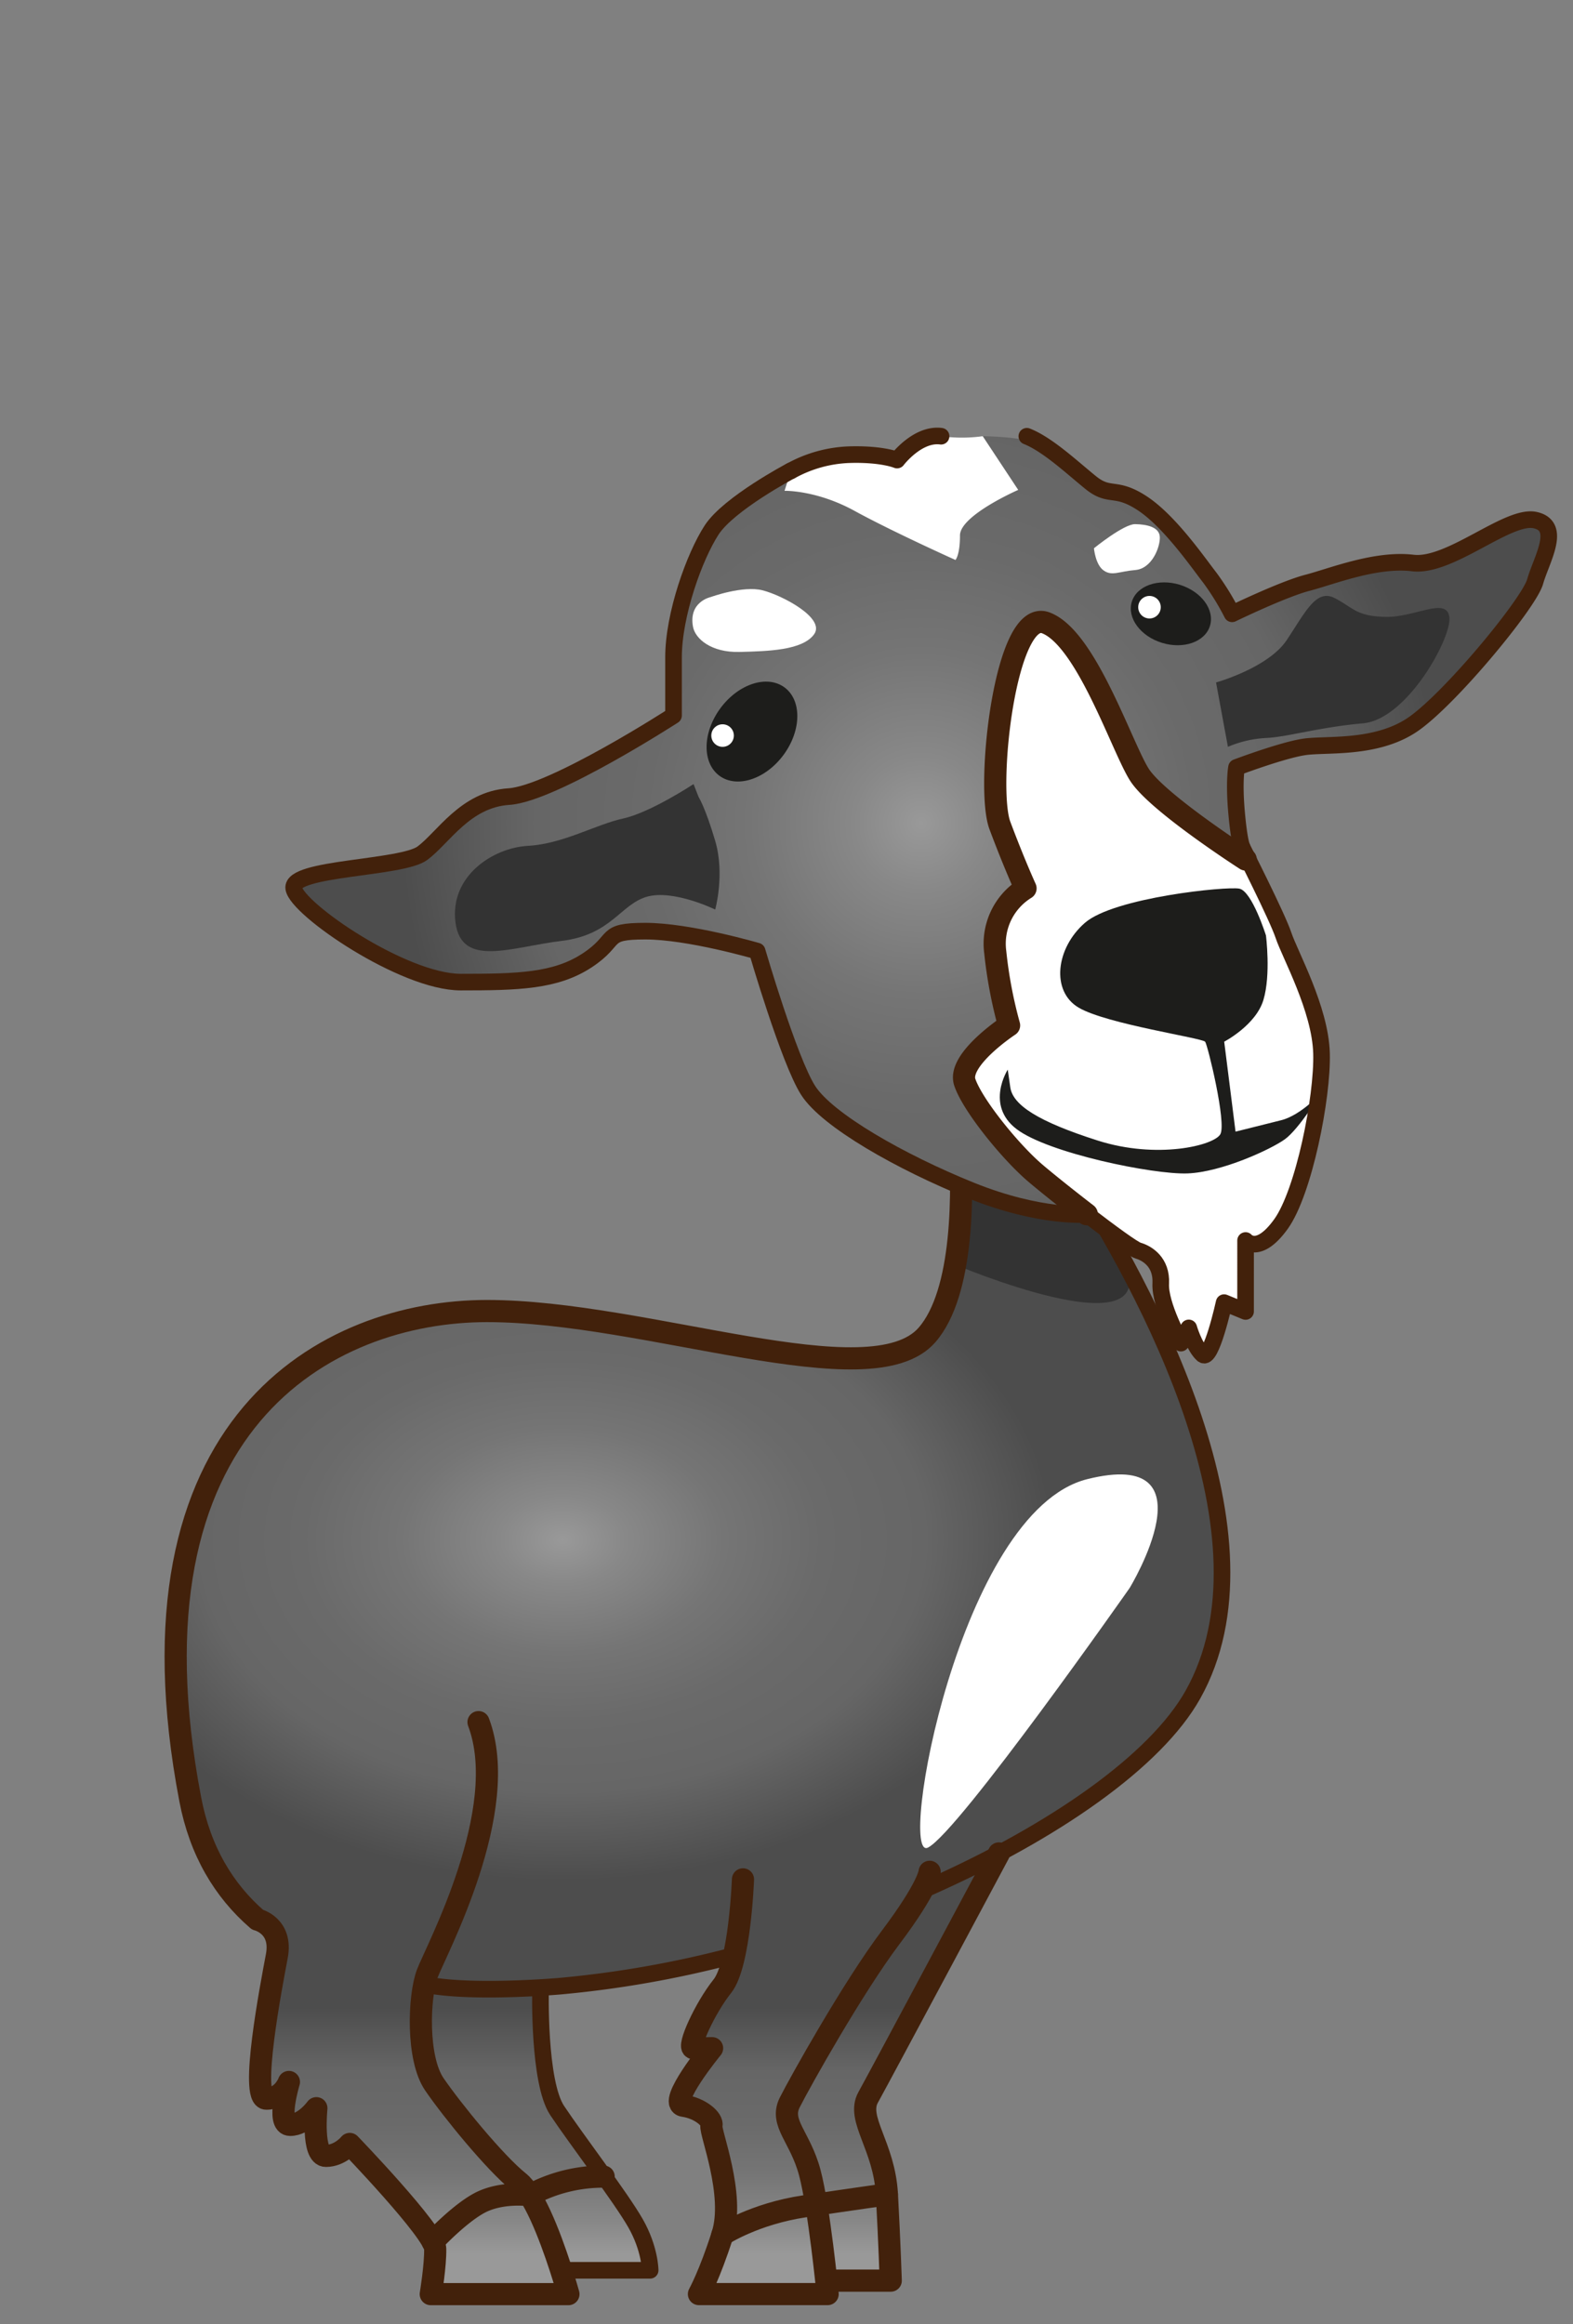 <svg id="ChivaAIRBaseColor4" xmlns="http://www.w3.org/2000/svg" xmlns:xlink="http://www.w3.org/1999/xlink" viewBox="0 0 660 975"><rect x="0" y="0" width="660" height="975" fill="#808080" stroke="none"/><defs><style>.cls-1{fill:url(#Degradado_sin_nombre_52);}.cls-2{fill:url(#Degradado_sin_nombre_52-2);}.cls-3{fill:url(#Nueva_muestra_de_degradado_12);}.cls-4{fill:#333;}.cls-5{fill:#fff;}.cls-6,.cls-7{fill:none;stroke:#42210b;stroke-linecap:round;stroke-linejoin:round;}.cls-6{stroke-width:9.3px;}.cls-7{stroke-width:6.97px;}.cls-8{fill:url(#Nueva_muestra_de_degradado_12-2);}.cls-9{fill:#1d1d1b;}</style><linearGradient id="Degradado_sin_nombre_52" x1="190.95" y1="945.88" x2="190.95" y2="842.24" gradientUnits="userSpaceOnUse"><stop offset="0" stop-color="#999"/><stop offset="0.13" stop-color="#888"/><stop offset="0.33" stop-color="#757575"/><stop offset="0.53" stop-color="#6a6a6a"/><stop offset="0.74" stop-color="#666"/><stop offset="1" stop-color="#4d4d4d"/></linearGradient><linearGradient id="Degradado_sin_nombre_52-2" x1="352.93" y1="945.88" x2="352.93" y2="842.24" xlink:href="#Degradado_sin_nombre_52"/><radialGradient id="Nueva_muestra_de_degradado_12" cx="140.04" cy="624.85" r="223.44" gradientTransform="matrix(-0.92, 0, 0, 0.64, 364.88, 246.15)" xlink:href="#Degradado_sin_nombre_52"/><radialGradient id="Nueva_muestra_de_degradado_12-2" cx="-23.46" cy="298.22" r="237.35" gradientTransform="matrix(-0.92, 0, 0, 0.92, 364.88, 70.96)" xlink:href="#Degradado_sin_nombre_52"/></defs><path class="cls-1" d="M118.24,798.92s-9.17,73.92-9.09,74.46,9.09,11.42,9.09,11.42l14.21,8.66,4.29,11,11.35-3.6,33.48,39.72-.83,21.88H238.5v-10h34.24l-7.45-21.95-32.92-47.55-9.13-51Z"/><polygon class="cls-2" points="308.24 813.92 293.22 856.25 286.74 883.42 299.17 895.86 304.44 930.22 293.22 962.42 373.74 956.76 373.74 911.25 363.39 888.17 419.13 775.3 308.24 813.92"/><path class="cls-3" d="M426.09,457.75S551.6,620,500.5,711s-390.42,201.86-420.66,44S137.34,550,204.34,550s161.08,36.95,184.59,10.08S400,450.34,400,450.34Z"/><path class="cls-4" d="M426.09,457.75s32.4,36.55,46.34,72.79-71.67,0-71.67,0,6.63-46.84.76-67.45S426.09,457.75,426.09,457.75Z"/><path class="cls-5" d="M474,666.15s35.92-59.06-17.83-45.62S376.4,781.79,389.39,775.07,474,666.15,474,666.15Z"/><path class="cls-6" d="M311.74,788.42s-1.31,35.64-8.65,44.82-14.89,25.86-12.12,26,7.81,0,7.81,0-19,23.16-12,24.16,12.45,5.73,11.73,8.36,10,28.84,4.62,45.74-9.87,24.9-9.87,24.9h54s-3.5-36-7.5-51S327,890.64,331.37,882s26.36-48,42.37-69.29,16.32-27.46,16.32-27.46"/><path class="cls-6" d="M419.13,777.54s-49.89,93.38-54.89,102.38,6.79,20.33,7.89,40.67,1.61,36.17,1.61,36.17h-26.5"/><path class="cls-7" d="M226.79,834.5s-1,38.92,7,50.92,26.69,36.45,32.84,47.22,6.16,19.78,6.16,19.78H238.5"/><path class="cls-6" d="M181.57,940.54s12.17-13.12,21.17-17.12,19.54-2.49,19.54-2.49a64.46,64.46,0,0,1,31-7.81"/><path class="cls-6" d="M303.09,937.52s13.42-8.81,34.54-11.95,34.5-5,34.5-5"/><path class="cls-6" d="M402.42,473.61c1.89,26.59,2,68.71-13.49,86.45C365.42,586.93,271.34,550,204.34,550S49.61,597,79.84,754.92c4.13,21.57,14,38.13,28.18,50.4,0,0,10.55,2.46,8.13,15.28s-11.41,59.82-4.41,59.82,9.48-7,9.48-7-5.48,18,.52,18,11-7,11-7-2,20,4,20,10-5,10-5,35.72,37.05,35.86,44-1.86,19-1.86,19H238.5s-5.21-18.89-11.75-33.08c-2.86-6.19-6-11.49-9-13.92-10-8-28-30.08-35.49-41s-6.56-36.86-3-46.41,35.52-68.55,21.52-105.55"/><path class="cls-7" d="M306.92,820.6a441.52,441.52,0,0,1-72.09,12.64s-32.17,2.82-52.13,0"/><path class="cls-7" d="M448.43,489.91c33.49,52,89.07,155.17,52.07,221.05-15.6,27.79-58.09,57.43-110.44,80.71"/><path class="cls-5" d="M412.34,183a64.68,64.68,0,0,1-17.49,0c-9.9-1.3-18.45,10-18.45,10s-6.3-2.7-20.25-2.25a54.66,54.66,0,0,0-24.34,6.8l-2.68,8.4L407.38,250l32.91-46.24Z"/><path class="cls-8" d="M526.07,374.6s-6.11-21-7.25-34,0-18.7,0-18.7,19.46-7.34,28.62-8.63,29.39,1,44.66-8.93,49.38-51.11,52-60.36,11.45-23.33,0-25.83-35.65,19.87-51.29,18-34,5.64-44.27,8.31-31.58,13-31.58,13a108.29,108.29,0,0,0-9.34-15.15c-4.88-6.27-16.68-23.44-28.15-31.08s-13.75-2.29-21.77-8.77-11.45-12.6-20.23-16S412.34,183,412.34,183l14.88,22.52s-24.43,10.69-24.43,19.08-1.9,10.31-1.9,10.31-26.34-11.83-42.37-20.61-29.39-8.4-29.39-8.4l2.68-8.4s-26,13.74-33.21,24.81-16,35.5-16,53.43v24.43s-50.76,32.82-69.08,34S186,351.44,177.24,357.93s-55.29,6-54,14.72,46,39.36,70.06,39.36,39.84-.39,53.13-9.16,6-12.22,24.35-12.22S317.68,399,317.68,399s13.36,45.82,21.38,58.41,38.95,30.15,68.32,42A145.53,145.53,0,0,0,465,509.33Z"/><path class="cls-5" d="M522.68,360.58s-37.17-23.89-44.6-35.57-22.31-57.35-39.3-63.72-25.24,69-19.25,85,10.76,26.4,10.76,26.4a27.25,27.25,0,0,0-12.71,26.7,188.74,188.74,0,0,0,5.81,30.79S401.62,444.48,404.8,454s19.12,29.24,29.74,38.25,39.29,31.3,43,32.37,9.95,4.77,9.49,13.8,8.46,25,8.46,25l3.29-6.38s2.3,8,5.84,11.16,9-21.77,9-21.77l9,3.71V520.41s5.31,6.37,14.86-6.91,17.53-53.09,17-71.68-13.28-41.41-15.93-49.38-13.81-24.95-13.81-24.95Z"/><ellipse class="cls-9" cx="315.5" cy="306.87" rx="23.02" ry="16.47" transform="translate(-118.69 378.9) rotate(-53.62)"/><path class="cls-5" d="M298.21,250.47s13.42-4.91,21.71-2.83,26.52,11.69,21.67,18.44-19.26,7.11-31.29,7.42-18.63-5.63-19.53-10.56C288.83,252.39,298.21,250.47,298.21,250.47Z"/><path class="cls-5" d="M459,230s12.55-10.2,17.3-10.11,10.19,1.15,10.34,5.43-3.35,13.23-10.25,13.81-9.79,2.66-13.3.21S459,230,459,230Z"/><path class="cls-9" d="M531.17,392.44S525.33,373.86,520,372.8s-52.56,3.71-64.78,14.33-14.33,28.68-2.65,35.58,52,12.74,53.1,14.33,9,34,6.37,38.77-26.55,10.62-51.51,2.65-35.57-14.87-36.63-22.3l-1.07-7.43s-9.55,14.86,3.72,24.95,57.35,19.12,71.68,18.59,35-10.09,40.89-14.34,15.4-19.65,15.4-19.65-8.5,9.56-17,11.68l-19.11,4.78L513.65,437s13.28-6.9,16.46-17.52S531.17,392.44,531.17,392.44Z"/><path class="cls-4" d="M510.23,286.3s21.8-6.07,29.61-17.71,12.34-21.71,20.15-17.7,9,7.67,21.39,7.9,25.5-8.46,26.73,0-17.68,43-36.19,44.65-31.67,5.74-40.71,6.16a46.71,46.71,0,0,0-16,3.71Z"/><path class="cls-4" d="M293.09,334.28s2.88,4.52,7,18.51,0,28.78,0,28.78-17.69-8.63-28.79-5.34-14.8,16-35.78,18.51-41.95,11.51-44.41-7.82,15.62-31.25,30.43-32.08,28.38-8.95,39.89-11.46S291,328.93,291,328.93Z"/><circle class="cls-5" cx="303.18" cy="308.58" r="4.73"/><path class="cls-7" d="M394.85,183c-9.9-1.3-18.45,10-18.45,10s-6.3-2.7-20.25-2.25a54.66,54.66,0,0,0-24.34,6.8"/><path class="cls-7" d="M331.81,197.51s-26,13.74-33.21,24.81-16,35.5-16,53.43v24.43s-50.76,32.82-69.08,34S186,351.44,177.24,357.93s-55.29,6-54,14.72,46,39.36,70.06,39.36,39.84-.39,53.13-9.16,6-12.22,24.35-12.22S317.68,399,317.68,399s13.36,45.82,21.38,58.41,38.95,30.15,68.32,42,48.67,10,48.67,10"/><path class="cls-7" d="M521.18,355.48s-1.22-1.87-2.36-14.84,0-18.7,0-18.7,19.46-7.34,28.62-8.63,29.39,1,44.66-8.93,49.38-51.11,52-60.36,11.45-23.33,0-25.83-35.65,19.87-51.29,18-34,5.64-44.27,8.31-31.58,13-31.58,13a108.29,108.29,0,0,0-9.34-15.15c-4.88-6.27-16.68-23.44-28.15-31.08s-13.75-2.29-21.77-8.77-18.08-16-26.86-19.48"/><path class="cls-7" d="M456,509.44c10,7.66,19.51,14.63,21.54,15.22,3.72,1.06,9.95,4.77,9.49,13.8s8.46,25,8.46,25l3.29-6.38s2.3,8,5.84,11.16,9-21.77,9-21.77l9,3.71V520.41s5.31,6.37,14.86-6.91,17.53-53.09,17-71.68-13.28-41.41-15.93-49.38-17.43-37-17.43-37"/><path class="cls-6" d="M522.68,360.58s-37.17-23.89-44.6-35.57-22.31-57.35-39.3-63.72-25.24,69-19.25,85,10.76,26.4,10.76,26.4a27.25,27.25,0,0,0-12.71,26.7,188.74,188.74,0,0,0,5.81,30.79S401.62,444.48,404.8,454s19.12,29.24,29.74,38.25c4.79,4.06,13.26,10.84,21.46,17.15"/><ellipse class="cls-9" cx="491.27" cy="257.48" rx="12.74" ry="17.16" transform="translate(100.25 650.87) rotate(-72.83)"/><circle class="cls-5" cx="482.3" cy="254.73" r="4.73"/></svg>